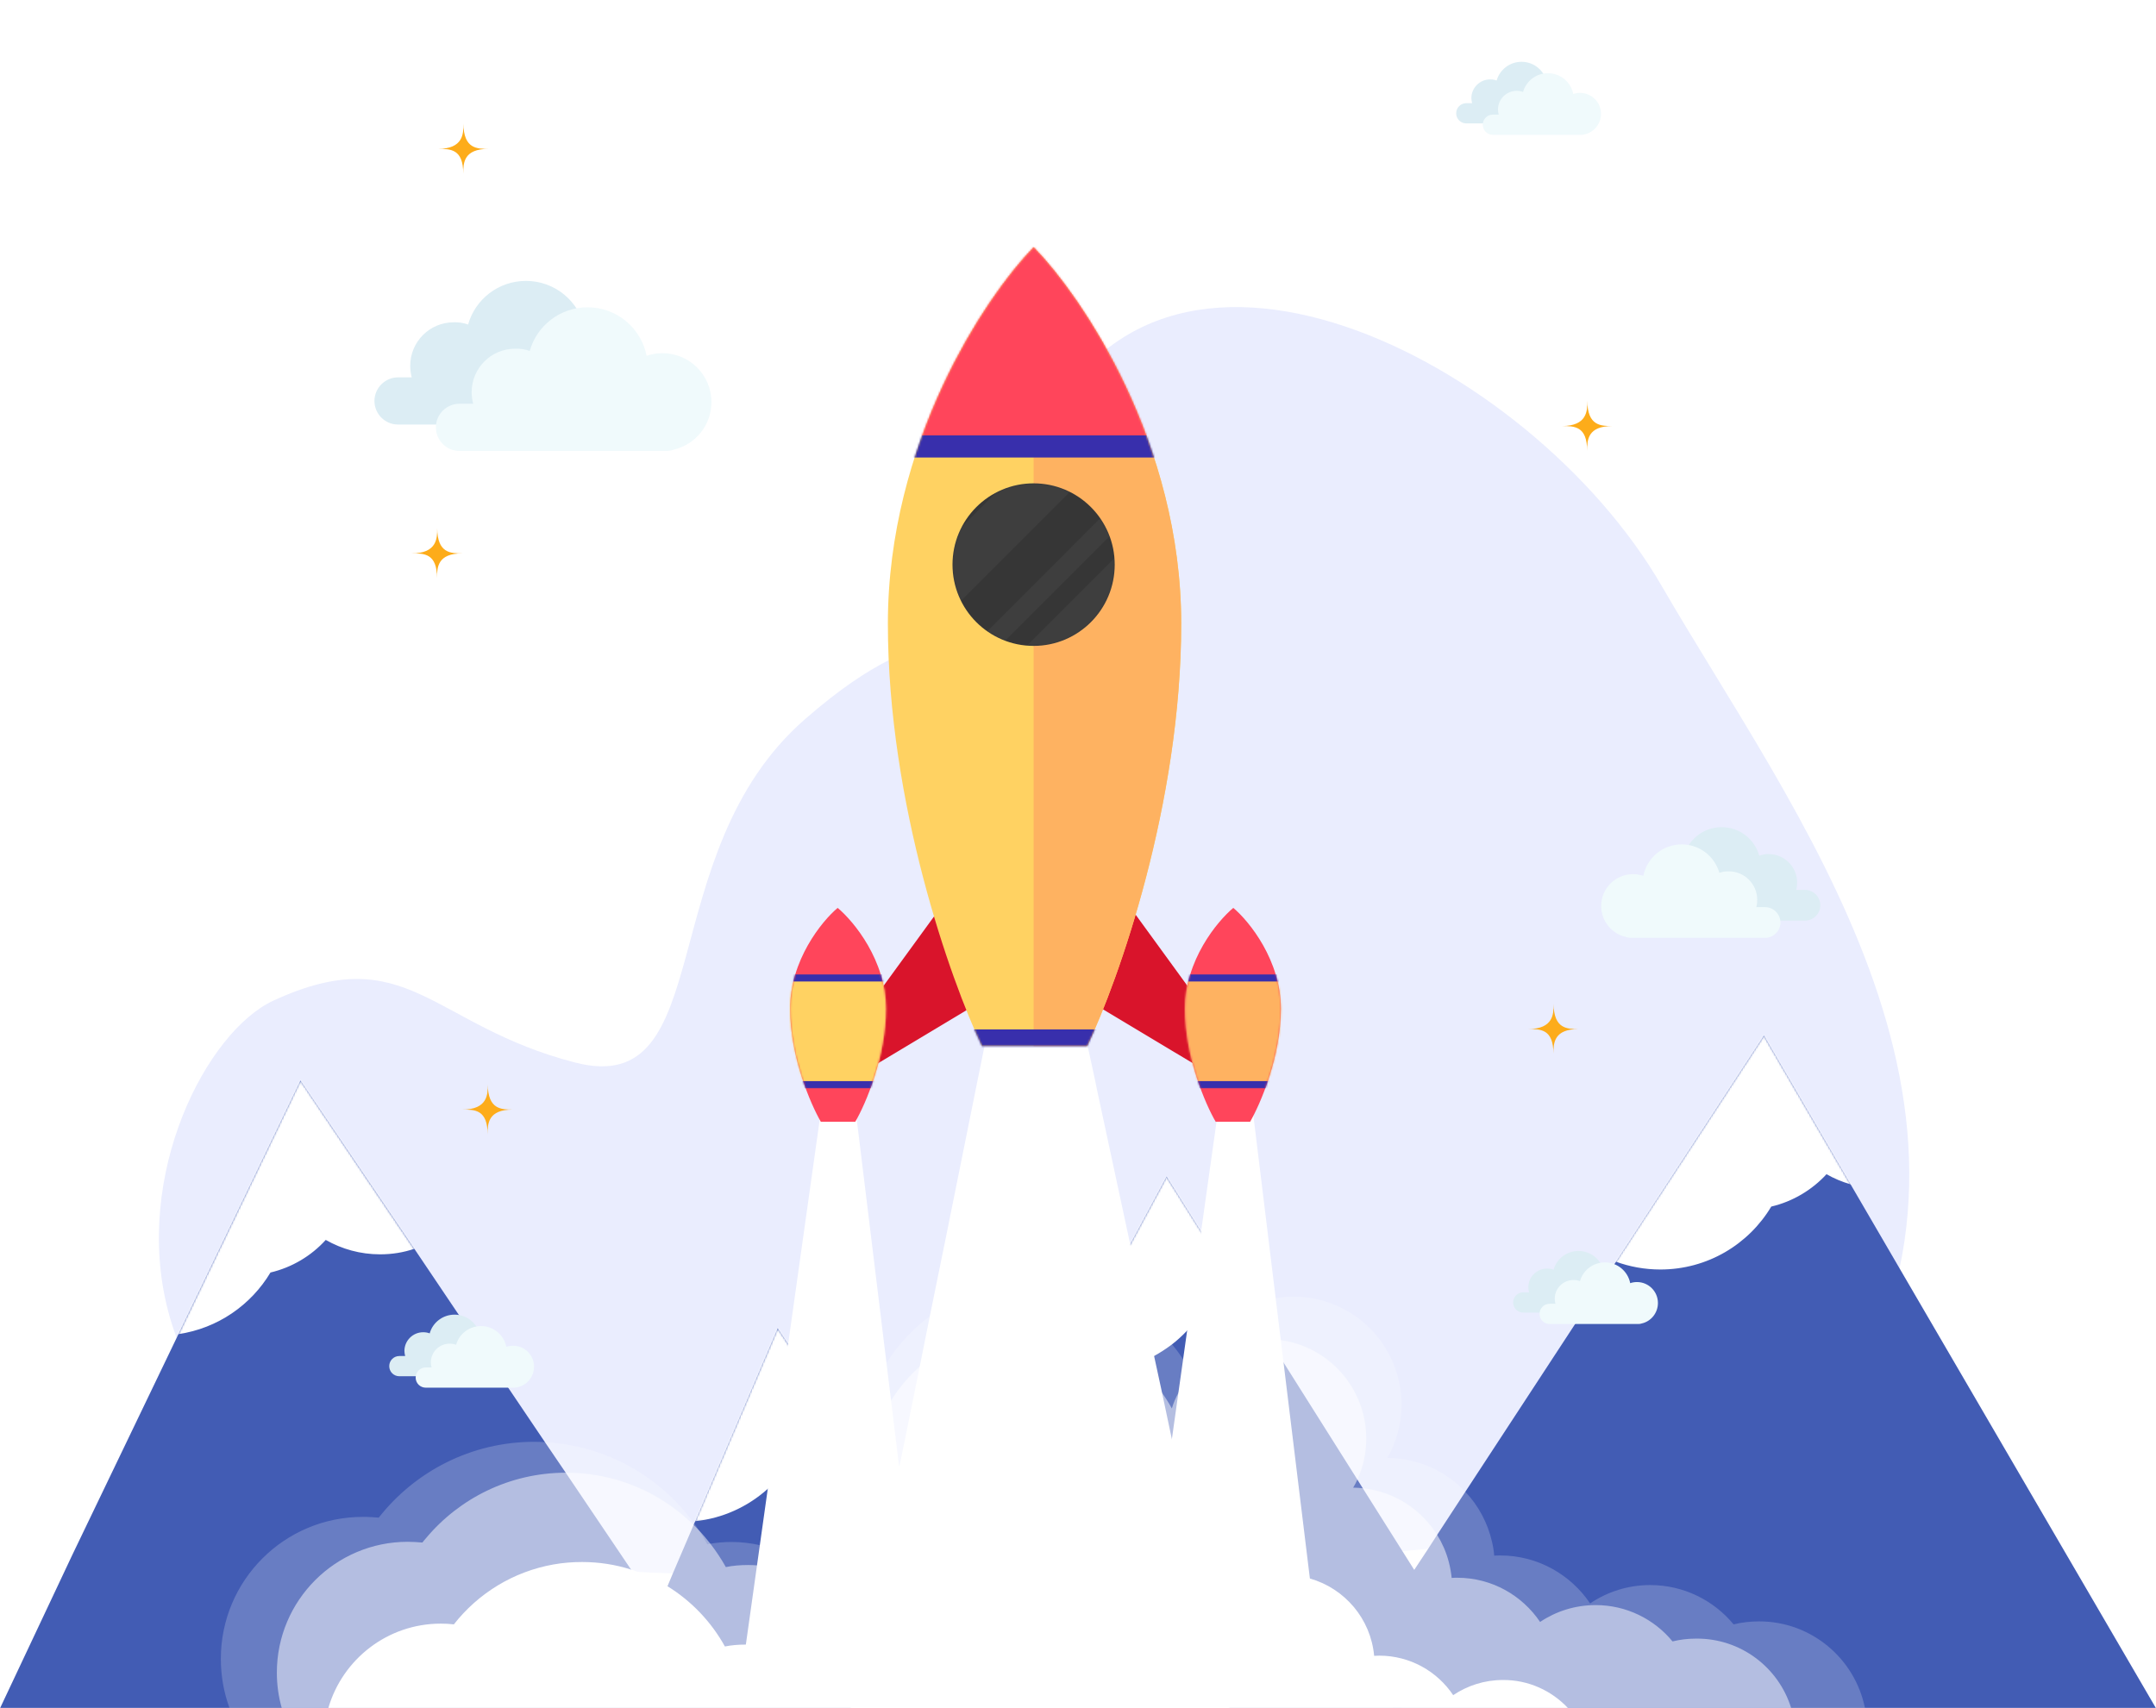 <?xml version="1.0" encoding="utf-8"?>
<!-- Generator: Adobe Illustrator 22.0.1, SVG Export Plug-In . SVG Version: 6.00 Build 0)  -->
<svg version="1.1" id="Layer_1" xmlns="http://www.w3.org/2000/svg" xmlns:xlink="http://www.w3.org/1999/xlink" x="0px" y="0px"
	 viewBox="0 0 1151 912" style="enable-background:new 0 0 1151 912;" xml:space="preserve">
<style type="text/css">
	.st0{fill:#EAEDFE;}
	.st1{fill:#425CB4;}
	.st2{fill:#82B7FB;filter:url(#Adobe_OpacityMaskFilter);}
	.st3{mask:url(#mask0_1_);}
	.st4{fill:#FFFFFF;}
	.st5{fill:#FFFFFF;fill-opacity:0.2;}
	.st6{fill:#FFFFFF;fill-opacity:0.5;}
	.st7{fill:#FFFFFF;stroke:#FFFFFF;}
	.st8{fill:#DCEDF4;}
	.st9{fill:#F0FAFC;}
	.st10{fill:#FDAC1A;}
	.st11{fill:#D9142B;}
	.st12{fill:#FF455B;}
	.st13{fill:#D75720;filter:url(#Adobe_OpacityMaskFilter_1_);}
	.st14{mask:url(#mask1_1_);}
	.st15{fill:#FFD262;}
	.st16{fill:#382FAC;}
	.st17{fill:#D75720;filter:url(#Adobe_OpacityMaskFilter_2_);}
	.st18{mask:url(#mask2_1_);}
	.st19{fill:#FEB261;}
	.st20{fill:#FEFFFB;filter:url(#Adobe_OpacityMaskFilter_3_);}
	.st21{mask:url(#mask3_1_);}
	.st22{fill:#FEFFFB;filter:url(#Adobe_OpacityMaskFilter_4_);}
	.st23{mask:url(#mask4_1_);}
	.st24{fill:#363636;}
	.st25{fill:#FFFFFF;fill-opacity:0.2;filter:url(#Adobe_OpacityMaskFilter_5_);}
	.st26{mask:url(#mask5_1_);}
</style>
<g>
	<path class="st0" d="M382.5,840.5c355.6,0,571.4-20.1,601.2-86.3c96.7-163.7-26.8-320.8-96.7-441.5S616.8,89.5,554.1,236.7
		c-62.6,147.2-47.1,80-124.3,147.3c-82.4,71.8-45.8,203.2-122.7,183.4c-77-19.8-89.5-66.1-161.1-33.1
		C74.5,567.4-11.5,840.5,382.5,840.5z"/>
	<polygon class="st1" points="1150.9,912 0.1,912 38.6,830.3 94.3,714.4 95.2,712.5 160.4,577 221.3,667 245,702.2 250.1,709.8 
		265.9,733.1 271.3,741 291,770.2 302,786.4 336.8,838 337.7,839.2 351.1,859.1 356.4,846.9 359.2,840.2 370.3,814.3 370.5,813.7 
		371.2,812.3 415.2,709.3 420.8,717.8 447.5,758.9 450.7,763.7 457.2,773.6 470,793.4 476.6,803.5 483.9,814.7 500.1,839.7 
		505,847.1 509.1,839.5 549.2,764.9 567.7,730.7 577.8,711.8 589,691.1 603,665.1 622.8,628.3 641.2,657.6 661.9,690.4 666.5,697.8 
		677.3,714.8 685.2,727.5 724.6,790 727.4,794.5 748.7,828.3 755,838.3 762.4,827.1 767.3,819.5 782.2,796.7 840.9,707 844.9,701 
		859.6,678.5 861.9,675 862.7,673.8 941.7,553 988,632.5 1014.1,677.3 	"/>
	<defs>
		<filter id="Adobe_OpacityMaskFilter" filterUnits="userSpaceOnUse" x="16.2" y="517.7" width="1046.6" height="294.9">
			<feColorMatrix  type="matrix" values="1 0 0 0 0  0 1 0 0 0  0 0 1 0 0  0 0 0 1 0"/>
		</filter>
	</defs>
	<mask maskUnits="userSpaceOnUse" x="16.2" y="517.7" width="1046.6" height="294.9" id="mask0_1_">
		<path class="st2" d="M160.4,577L38.6,830.3L0.1,912h1150.7L941.7,553L755,838.3l-132.2-210L505,847.1l-89.8-137.8l-64.1,149.9
			L160.4,577z"/>
	</mask>
	<g class="st3">
		<path class="st4" d="M1004.2,517.7c-2.1,0-4.1,0.1-6.2,0.3c-14.6,1.5-27.5,8.4-36.9,18.6c-8.6-4.9-18.5-7.7-29-7.7
			c-13.3,0-25.6,4.5-35.5,12c-3.3-0.5-6.8-0.8-10.2-0.8c-38.1,0-68.9,30.9-68.9,68.9c0,29.7,18.8,55,45.1,64.7
			c7.4,2.7,15.4,4.2,23.8,4.2c25.2,0,47.2-13.5,59.2-33.6c11.5-2.7,21.8-8.9,29.5-17.3c4,2.3,8.3,4.1,12.8,5.4
			c5.2,1.5,10.6,2.3,16.2,2.3c5.2,0,10.2-0.7,15-1.9c25-6.6,43.5-29.4,43.5-56.6C1062.7,543.9,1036.5,517.7,1004.2,517.7z
			 M260.5,601.5c-0.7-4.2-1.9-8.1-3.4-11.9c-8.7-21.4-29.7-36.6-54.2-36.6c-17,0-32.4,7.3-43.1,18.9c-8.6-4.9-18.5-7.7-29-7.7
			c-6.5,0-12.8,1.1-18.6,3c-6.1,2-11.8,5.1-16.8,8.9c-3.3-0.5-6.8-0.8-10.2-0.8c-38.1,0-68.9,30.8-68.9,68.9s30.8,68.9,68.9,68.9
			c2.9,0,5.8-0.2,8.6-0.5c0.5-0.1,1-0.1,1.5-0.2c20.9-3.1,38.7-15.5,49.1-32.9c11.5-2.7,21.8-8.9,29.5-17.4c8.6,4.9,18.5,7.7,29,7.7
			c6.4,0,12.6-1,18.4-3c23.3-7.7,40.1-29.7,40.1-55.5C261.4,608.1,261.1,604.8,260.5,601.5z M732.5,581.3c-2.3-1.5-4.8-2.8-7.3-3.9
			c-7.3-3.3-15.4-5.1-23.9-5.1c-3.3,0-6.5,0.3-9.6,0.8c-5,0.8-9.8,2.3-14.3,4.3c-0.2,0.1-0.4,0.2-0.6,0.3c-1.1,0.5-2.2,1.1-3.3,1.7
			c-1.2,0.6-2.3,1.3-3.4,2c-4.4,2.8-8.3,6.1-11.8,9.9c-4.9-2.8-10.2-4.9-15.9-6.2c-4.2-1-8.6-1.5-13.2-1.5c-13.3,0-25.6,4.5-35.5,12
			c-1.9-0.3-3.9-0.5-5.8-0.6c-1.5-0.1-2.9-0.1-4.4-0.1c-37.7,0-68.3,30.3-68.9,67.8c-2.7-1.8-5.6-3.5-8.5-4.8
			c-7.4-3.4-15.6-5.3-24.3-5.3c-6,0-11.9,0.9-17.4,2.6c-10,3.1-18.8,8.8-25.7,16.3c-3.4-1.9-6.9-3.5-10.7-4.8c-5.8-1.9-12-3-18.4-3
			c-13.3,0-25.6,4.5-35.5,12c-3.3-0.5-6.7-0.8-10.2-0.8c-38.1,0-68.9,30.9-68.9,68.9c0,9.8,2,19.1,5.7,27.5
			c2.4,5.6,5.6,10.8,9.4,15.5c12.6,15.8,32.1,25.9,53.8,25.9c1.5,0,3,0,4.5-0.2c0.4,0,0.8,0,1.1-0.1c0.5,0,1.1-0.1,1.6-0.1
			c14.8-1.5,28.2-7.8,38.7-17.2c5.2-4.6,9.7-10,13.3-16.1c0.5-0.1,1.1-0.3,1.6-0.4c9.9-2.6,18.8-7.9,25.9-14.9
			c0.7-0.7,1.4-1.4,2-2.1c4.2,2.4,8.8,4.3,13.6,5.7c3.9,1,7.9,1.7,12,2c1.1,0.1,2.3,0.1,3.4,0.1c0.6,0,1.2,0,1.7,0
			c29.5-0.9,53.5-23.5,56.4-52.4c8,6.5,17.4,11.3,27.7,13.7c5.1,1.2,10.4,1.8,15.8,1.8c8.1,0,15.9-1.4,23.2-4c3.1-1.1,6.1-2.5,9-4
			c3.5-1.9,6.8-4,10-6.4c2.9-2.2,5.6-4.7,8.1-7.3c3.4-3.6,6.4-7.6,9-11.9c7-1.6,13.4-4.5,19.2-8.4c3.8-2.5,7.3-5.5,10.4-8.9
			c2.5,1.4,5.1,2.7,7.8,3.7c6.6,2.6,13.7,4,21.2,4c32.3,0,58.5-26.2,58.5-58.5C759.8,609.9,748.9,591.6,732.5,581.3z"/>
	</g>
	<path class="st5" d="M995.6,912H748.4c-0.8-1.7-1.5-3.5-2.1-5.3c-0.9,1.8-1.8,3.6-2.8,5.3H585.5c0,0,0-0.1,0-0.1c0,0,0,0.1,0,0.1
		h-463c-3-8.2-4.6-17-4.6-26.2c0-41.9,33.9-75.8,75.8-75.8c0.6,0,1.3,0,1.9,0c2.2,0.1,4.4,0.2,6.6,0.4
		c19.3-24.6,49.3-40.5,83.1-40.5c2,0,4,0.1,5.9,0.2c3.3,0.2,6.5,0.5,9.7,1c28.1,4.2,52.6,19.4,68.8,41.2c0.3,0.4,0.7,0.9,1,1.3
		c0.7,0.9,1.3,1.8,1.9,2.8c1.8,2.6,3.5,5.4,5,8.2c0.6-0.1,1.2-0.2,1.7-0.3c3.7-0.6,7.5-0.9,11.3-0.9c5.2,0,10.2,0.6,15.1,1.7
		c2,0.4,3.9,1,5.8,1.6c-0.2-2.3-0.3-4.5-0.3-6.9c0-15.4,5.1-29.7,13.6-41.2c6-8.1,13.8-14.9,22.8-19.7c4.5-2.4,9.3-4.4,14.4-5.8
		c2.5-9.1,6.4-17.6,11.3-25.4c6.3-9.9,14.4-18.5,23.8-25.4c15.7-11.5,35-18.4,56-18.4c12.7,0,24.9,2.5,36,7.1
		c8.1,3.3,15.6,7.7,22.4,13.1c5.3,4.1,10.1,8.8,14.3,13.9c2.1,2.5,4.1,5.2,5.9,7.9c1.5,2.2,2.8,4.4,4.1,6.7
		c4.9-15.5,16.2-28.2,30.8-34.9c4.6-2.1,9.4-3.6,14.5-4.5c3.1-0.5,6.3-0.8,9.5-0.8c31.8,0,57.6,25.8,57.6,57.6
		c0,10.4-2.7,20.1-7.5,28.5c16.4,0.1,31.1,7,41.6,18.1c6.9,7.3,11.9,16.5,14.2,26.6c0.6,2.4,1,4.9,1.2,7.5c1.1-0.1,2.2-0.1,3.3-0.1
		c19.9,0,37.5,10.2,47.9,25.6c9.2-6.2,20.2-9.8,32.1-9.8c17.9,0,33.9,8.2,44.5,21c4.4-1.1,9-1.6,13.7-1.6
		C967,865.8,990.3,885.7,995.6,912z"/>
	<path class="st6" d="M956.2,912H150.4c-1.7-6-2.6-12.3-2.6-18.8c0-38.6,31.3-69.9,69.9-69.9c2.6,0,5.2,0.2,7.8,0.4
		c0.6-0.8,1.3-1.6,1.9-2.3c17.8-21.3,44.6-34.9,74.5-35h0.2c2.7,0,5.3,0.1,8,0.3c22.5,1.8,42.8,11.3,58.3,25.8
		c0.6,0.6,1.3,1.2,1.9,1.8c0.7,0.7,1.5,1.4,2.2,2.2c2.4,2.5,4.6,5.1,6.8,7.9c3,3.9,5.8,8.1,8.2,12.4c3.9-0.8,7.9-1.1,12.1-1.1
		c1.6,0,3.2,0.1,4.7,0.2c5.1,0.4,9.9,1.3,14.6,2.8c-0.2-2.1-0.3-4.2-0.3-6.3c0-26.3,15.9-48.9,38.7-58.6c2.6-1.1,5.3-2.1,8.1-2.8
		c0.3-1.2,0.7-2.3,1-3.5c2.3-7,5.4-13.7,9.4-19.8c4.4-7,9.8-13.3,16-18.7c15.4-13.5,35.5-21.8,57.6-21.8c10,0,19.6,1.7,28.5,4.8
		c10.7,3.7,20.5,9.4,28.8,16.7c4.8,4.2,9.1,8.9,12.9,14c2.2,3,4.2,6.1,6,9.4c0.9-3,2.1-5.8,3.6-8.5c8.9-16.9,26.6-28.5,47.1-28.5
		c0.3,0,0.7,0,1,0c2.2,0,4.4,0.2,6.5,0.5c25.8,3.6,45.6,25.8,45.6,52.6c0,7.9-1.7,15.3-4.8,22c-0.7,1.5-1.4,2.9-2.2,4.2
		c1.7,0,3.3,0.1,5,0.3c16.9,1.7,31.4,11.3,39.9,25c1.3,2.1,2.5,4.4,3.5,6.7c2.2,5,3.6,10.5,4.2,16.2c1-0.1,2-0.1,3-0.1
		c18.4,0,34.6,9.4,44.2,23.6c8.5-5.7,18.7-9,29.7-9c16.5,0,31.3,7.6,41,19.4c4-1,8.3-1.5,12.6-1.5
		C929.3,874.8,949.5,890.4,956.2,912z"/>
	<path class="st4" d="M837,912H175.3c7.6-26,31.6-45,60-45c2.4,0,4.7,0.1,7,0.4c12.9-16.5,31.7-28.2,53.2-32
		c5-0.9,10.1-1.3,15.3-1.3c9.1,0,17.8,1.4,26,4c1.5,0.4,2.9,0.9,4.3,1.5c5.4,2,10.5,4.5,15.2,7.4c12.8,7.9,23.4,19,30.7,32.2
		c3.5-0.7,7.1-1,10.8-1h0.4c5.9,0,11.5,1,16.9,2.7c-0.2-1.9-0.3-3.8-0.3-5.7c0-13,4.4-25,11.7-34.6c7.5-9.8,18-17,30.1-20.4
		c2.7-9.8,7.3-18.8,13.3-26.6c3-3.9,6.3-7.4,10-10.7c0.3-0.3,0.6-0.6,1-0.8c13.7-11.8,31.4-18.9,50.9-18.9c6,0,11.8,0.7,17.4,1.9
		c21.8,5,40.2,19.1,50.8,38.2c4-12.5,13-22.8,24.7-28.5c0.5-0.2,1-0.5,1.6-0.7c5.8-2.5,12.2-4,19-4c26.2,0,47.5,21.3,47.5,47.5
		c0,5.3-0.9,10.5-2.5,15.3c-1,2.9-2.2,5.6-3.7,8.2c4.4,0,8.7,0.7,12.7,1.8c18.6,5.3,32.5,21.5,34.3,41.3c0.9,0,1.8-0.1,2.7-0.1
		c16.5,0,31,8.4,39.5,21.1c7.6-5.1,16.7-8.1,26.5-8.1C816,897,828.3,902.8,837,912z"/>
	<polygon class="st7" points="655.9,912 454.6,912 459.5,888 469.2,840.1 476.6,803.5 480.3,785.2 480.9,781.9 483.5,769.3 
		491.7,728.8 497,702.4 506.1,657.7 521.5,581.3 522.3,577.3 525.5,561.6 526.1,558.6 527.3,552.5 578.8,552.5 580.1,558.6 
		580.8,561.6 584.2,577.3 585,581.3 587.9,594.8 603,665.1 611.3,704.1 615.7,724.5 619.6,742.5 625.4,769.9 626.3,774 639.5,835.6 
		650.8,888 	"/>
	<path class="st4" d="M396.8,888l41.5-295h18.5l36,295H396.8z"/>
	<path class="st4" d="M608.8,888l41.5-295h18.5l36,295H608.8z"/>
	<path class="st8" d="M249.9,173.3c3.8-13.5,16.2-23.3,30.9-23.3c15.6,0,28.6,11.1,31.5,25.9c2.7-0.9,5.5-1.4,8.5-1.4
		c14.4,0,26.1,11.7,26.1,26.1c0,12.4-8.6,22.7-20.1,25.4c-1.3,0.4-2.7,0.7-4.1,0.7H212.5c-7,0-12.6-5.7-12.6-12.6
		s5.7-12.6,12.6-12.6h7.3c-0.5-2-0.8-4.1-0.8-6.2c0-12.8,10.4-23.2,23.2-23.2C244.8,172,247.5,172.4,249.9,173.3z"/>
	<path class="st9" d="M282.8,187.4c3.8-13.5,16.2-23.3,30.9-23.3c15.6,0,28.6,11.1,31.5,25.9c2.7-0.9,5.5-1.4,8.5-1.4
		c14.4,0,26.1,11.7,26.1,26.1c0,12.4-8.6,22.7-20.1,25.4c-1.3,0.5-2.7,0.7-4.1,0.7H245.3c-7,0-12.6-5.7-12.6-12.6
		c0-7,5.7-12.6,12.6-12.6h7.3c-0.5-2-0.8-4.1-0.8-6.2c0-12.8,10.4-23.2,23.2-23.2C277.7,186.1,280.4,186.5,282.8,187.4z"/>
	<path class="st8" d="M799,43c1.6-5.8,7-10,13.3-10c6.7,0,12.3,4.8,13.5,11.1c1.1-0.4,2.4-0.6,3.6-0.6c6.2,0,11.2,5,11.2,11.2
		c0,5.3-3.7,9.8-8.6,10.9c-0.6,0.2-1.2,0.3-1.8,0.3h-47.4c-3,0-5.4-2.4-5.4-5.4c0-3,2.4-5.4,5.4-5.4h3.1c-0.2-0.9-0.4-1.7-0.4-2.7
		c0-5.5,4.5-10,10-10C796.8,42.4,798,42.6,799,43z"/>
	<path class="st9" d="M813.1,49.1c1.6-5.8,7-10,13.3-10c6.7,0,12.3,4.8,13.5,11.1c1.1-0.4,2.4-0.6,3.6-0.6c6.2,0,11.2,5,11.2,11.2
		c0,5.3-3.7,9.8-8.6,10.9c-0.6,0.2-1.2,0.3-1.8,0.3H797c-3,0-5.4-2.4-5.4-5.4s2.4-5.4,5.4-5.4h3.1c-0.2-0.9-0.4-1.7-0.4-2.7
		c0-5.5,4.5-10,10-10C810.9,48.5,812.1,48.7,813.1,49.1z"/>
	<path class="st8" d="M829.4,678c1.6-5.8,7-10,13.3-10c6.7,0,12.3,4.8,13.5,11.1c1.1-0.4,2.4-0.6,3.6-0.6c6.2,0,11.2,5,11.2,11.2
		c0,5.3-3.7,9.8-8.6,10.9c-0.6,0.2-1.2,0.3-1.8,0.3h-47.4c-3,0-5.4-2.4-5.4-5.4s2.4-5.4,5.4-5.4h3.1c-0.2-0.9-0.4-1.7-0.4-2.7
		c0-5.5,4.5-10,10-10C827.2,677.4,828.3,677.6,829.4,678z"/>
	<path class="st9" d="M843.5,684.1c1.6-5.8,7-10,13.3-10c6.7,0,12.3,4.8,13.5,11.1c1.1-0.4,2.4-0.6,3.6-0.6c6.2,0,11.2,5,11.2,11.2
		c0,5.3-3.7,9.8-8.6,10.9c-0.6,0.2-1.2,0.3-1.8,0.3h-47.4c-3,0-5.4-2.4-5.4-5.4s2.4-5.4,5.4-5.4h3.1c-0.2-0.9-0.4-1.7-0.4-2.7
		c0-5.5,4.5-10,10-10C841.3,683.5,842.4,683.7,843.5,684.1z"/>
	<path class="st8" d="M229.4,712c1.6-5.8,7-10,13.3-10c6.7,0,12.3,4.8,13.5,11.1c1.1-0.4,2.4-0.6,3.6-0.6c6.2,0,11.2,5,11.2,11.2
		c0,5.3-3.7,9.8-8.6,10.9c-0.6,0.2-1.2,0.3-1.8,0.3h-47.4c-3,0-5.4-2.4-5.4-5.4s2.4-5.4,5.4-5.4h3.1c-0.2-0.9-0.4-1.7-0.4-2.7
		c0-5.5,4.5-10,10-10C227.2,711.4,228.3,711.6,229.4,712z"/>
	<path class="st9" d="M243.5,718.1c1.6-5.8,7-10,13.3-10c6.7,0,12.3,4.8,13.5,11.1c1.1-0.4,2.4-0.6,3.6-0.6c6.2,0,11.2,5,11.2,11.2
		c0,5.3-3.7,9.8-8.6,10.9c-0.6,0.2-1.2,0.3-1.8,0.3h-47.4c-3,0-5.4-2.4-5.4-5.4s2.4-5.4,5.4-5.4h3.1c-0.2-0.9-0.4-1.7-0.4-2.7
		c0-5.5,4.5-10,10-10C241.3,717.5,242.4,717.7,243.5,718.1z"/>
	<g>
		<path class="st10" d="M847.3,240.7c0-13.2-6.8-13.2-13.5-13.2c13.6,0,13.6-8.3,13.6-13.1V214c0.1,13.5,7.3,13.5,13.4,13.5
			C847.6,227.5,847.3,234.9,847.3,240.7c0,0.1,0,0.2,0,0.3C847.3,240.9,847.3,240.8,847.3,240.7z"/>
	</g>
	<g>
		<path class="st10" d="M260.3,605.7c0-13.2-6.8-13.2-13.5-13.2c13.6,0,13.6-8.3,13.6-13.1V579c0.1,13.5,7.3,13.5,13.4,13.5
			C260.6,592.5,260.3,599.9,260.3,605.7c0,0.1,0,0.2,0,0.3C260.3,605.9,260.3,605.8,260.3,605.7z"/>
	</g>
	<g>
		<path class="st10" d="M247.3,92.7c0-13.2-6.8-13.2-13.5-13.2c13.6,0,13.6-8.3,13.6-13.1V66c0.1,13.5,7.3,13.5,13.4,13.5
			C247.6,79.5,247.3,86.9,247.3,92.7c0,0.1,0,0.2,0,0.3C247.3,92.9,247.3,92.8,247.3,92.7z"/>
	</g>
	<g>
		<path class="st10" d="M829.3,562.7c0-13.2-6.8-13.2-13.5-13.2c13.6,0,13.6-8.3,13.6-13.1V536c0.1,13.5,7.3,13.5,13.4,13.5
			C829.6,549.5,829.3,556.9,829.3,562.7c0,0.1,0,0.2,0,0.3C829.3,562.9,829.3,562.8,829.3,562.7z"/>
	</g>
	<g>
		<path class="st10" d="M233.3,308.7c0-13.2-6.8-13.2-13.5-13.2c13.6,0,13.6-8.3,13.6-13.1V282c0.1,13.5,7.3,13.5,13.4,13.5
			C233.6,295.5,233.3,302.9,233.3,308.7c0,0.1,0,0.2,0,0.3C233.3,308.9,233.3,308.8,233.3,308.7z"/>
	</g>
	<path class="st8" d="M939.2,456.9c-2.5-8.8-10.5-15.2-20.1-15.2c-10.1,0-18.6,7.2-20.5,16.8c-1.7-0.6-3.6-0.9-5.5-0.9
		c-9.4,0-17,7.6-17,17c0,8,5.6,14.8,13.1,16.5c0.8,0.3,1.8,0.5,2.7,0.5h71.7c4.5,0,8.2-3.7,8.2-8.2c0-4.5-3.7-8.2-8.2-8.2h-4.7
		c0.4-1.3,0.5-2.6,0.5-4c0-8.3-6.8-15.1-15.1-15.1C942.5,456,940.8,456.4,939.2,456.9z"/>
	<path class="st9" d="M917.9,466.1c-2.5-8.8-10.5-15.2-20.1-15.2c-10.1,0-18.6,7.2-20.5,16.8c-1.7-0.6-3.6-0.9-5.5-0.9
		c-9.4,0-17,7.6-17,17c0,8,5.6,14.8,13.1,16.5c0.8,0.3,1.8,0.5,2.7,0.5h71.7c4.5,0,8.2-3.7,8.2-8.2s-3.7-8.2-8.2-8.2h-4.7
		c0.4-1.3,0.5-2.6,0.5-4c0-8.3-6.8-15.1-15.1-15.1C921.2,465.2,919.5,465.5,917.9,466.1z"/>
	<path class="st11" d="M453.3,551.7l50.2-69l36.4,42.4l-83.7,50.2L453.3,551.7z"/>
	<path class="st12" d="M447.6,599h9c5.5-9.4,16.4-34.7,16.4-60.4c0-25.8-17.2-46.6-25.8-53.8v0.2v-0.2c-8.6,7.2-25.4,28.1-25.4,53.8
		c0,25.8,11,51,16.4,60.4L447.6,599L447.6,599z"/>
	<defs>
		<filter id="Adobe_OpacityMaskFilter_1_" filterUnits="userSpaceOnUse" x="366.7" y="520.2" width="163.5" height="61.1">
			<feColorMatrix  type="matrix" values="1 0 0 0 0  0 1 0 0 0  0 0 1 0 0  0 0 0 1 0"/>
		</filter>
	</defs>
	<mask maskUnits="userSpaceOnUse" x="366.7" y="520.2" width="163.5" height="61.1" id="mask1_1_">
		<path class="st13" d="M447.6,599h9c5.5-9.4,16.4-34.7,16.4-60.4c0-25.8-17.2-46.6-25.8-53.8v0.2v-0.2
			c-8.6,7.2-25.4,28.1-25.4,53.8c0,25.8,11,51,16.4,60.4L447.6,599L447.6,599z"/>
	</mask>
	<g class="st14">
		<rect x="413.9" y="520.2" class="st15" width="68.9" height="59.1"/>
		<rect x="366.7" y="520.2" class="st16" width="163.5" height="3.9"/>
		<rect x="366.7" y="577.3" class="st16" width="163.5" height="3.9"/>
	</g>
	<path class="st11" d="M652.3,551.7l-50.2-69l-36.4,42.4l83.7,50.2L652.3,551.7z"/>
	<path class="st12" d="M658,599h-9c-5.5-9.4-16.4-34.7-16.4-60.4c0-25.8,17.2-46.6,25.8-53.8v0v0c8.6,7.2,25.4,28.1,25.4,53.8
		c0,25.8-11,51-16.4,60.4H658L658,599z"/>
	<defs>
		<filter id="Adobe_OpacityMaskFilter_2_" filterUnits="userSpaceOnUse" x="575.5" y="520.2" width="163.5" height="61.1">
			<feColorMatrix  type="matrix" values="1 0 0 0 0  0 1 0 0 0  0 0 1 0 0  0 0 0 1 0"/>
		</filter>
	</defs>
	<mask maskUnits="userSpaceOnUse" x="575.5" y="520.2" width="163.5" height="61.1" id="mask2_1_">
		<path class="st17" d="M658,599h-9c-5.5-9.4-16.4-34.7-16.4-60.4c0-25.8,17.2-46.6,25.8-53.8v0v0c8.6,7.2,25.4,28.1,25.4,53.8
			c0,25.8-11,51-16.4,60.4H658L658,599z"/>
	</mask>
	<g class="st18">
		<rect x="622.8" y="520.2" class="st19" width="68.9" height="59.1"/>
		<rect x="575.5" y="520.2" class="st16" width="163.5" height="3.9"/>
		<rect x="575.5" y="577.3" class="st16" width="163.5" height="3.9"/>
	</g>
	<path class="st15" d="M551.8,558.6h-27.6C507.5,523.5,474,429.1,474,333c0-96.2,51.5-174.1,77.8-201v0c0,0,0,0,0,0c0,0,0,0,0,0v0
		c26.3,26.9,78.8,104.8,78.8,201c0,96.2-33.5,190.5-50.2,225.6h-27.6H551.8z"/>
	<path class="st19" d="M580.4,558.6h-28.6V132c26.3,26.9,78.8,104.8,78.8,201C630.6,429.1,597.1,523.5,580.4,558.6z"/>
	<defs>
		<filter id="Adobe_OpacityMaskFilter_3_" filterUnits="userSpaceOnUse" x="471.1" y="118.2" width="165.5" height="443.4">
			<feColorMatrix  type="matrix" values="1 0 0 0 0  0 1 0 0 0  0 0 1 0 0  0 0 0 1 0"/>
		</filter>
	</defs>
	<mask maskUnits="userSpaceOnUse" x="471.1" y="118.2" width="165.5" height="443.4" id="mask3_1_">
		<path class="st20" d="M551.8,558.6h-27.6C507.5,523.5,474,429.1,474,333c0-96.2,51.5-174.1,77.8-201v0c0,0,0,0,0,0c0,0,0,0,0,0v0
			c26.3,26.9,78.8,104.8,78.8,201c0,96.2-33.5,190.5-50.2,225.6h-27.6H551.8z"/>
	</mask>
	<g class="st21">
		<rect x="473" y="118.2" class="st12" width="163.5" height="116.3"/>
		<rect x="471.1" y="232.5" class="st16" width="163.5" height="11.8"/>
		<rect x="471.1" y="549.7" class="st16" width="163.5" height="11.8"/>
	</g>
	<defs>
		<filter id="Adobe_OpacityMaskFilter_4_" filterUnits="userSpaceOnUse" x="480.3" y="224.2" width="163.2" height="161.1">
			<feColorMatrix  type="matrix" values="1 0 0 0 0  0 1 0 0 0  0 0 1 0 0  0 0 0 1 0"/>
		</filter>
	</defs>
	<mask maskUnits="userSpaceOnUse" x="480.3" y="224.2" width="163.2" height="161.1" id="mask4_1_">
		<path class="st22" d="M551.8,558.6h-27.6C507.5,523.5,474,429.1,474,333c0-96.2,51.5-174.1,77.8-201v0c0,0,0,0,0,0c0,0,0,0,0,0v0
			c26.3,26.9,78.8,104.8,78.8,201c0,96.2-33.5,190.5-50.2,225.6h-27.6H551.8z"/>
	</mask>
	<g class="st23">
		<ellipse class="st24" cx="551.8" cy="301.5" rx="43.3" ry="43.4"/>
		<defs>
			<filter id="Adobe_OpacityMaskFilter_5_" filterUnits="userSpaceOnUse" x="480.3" y="224.2" width="163.2" height="161.1">
				<feColorMatrix  type="matrix" values="1 0 0 0 0  0 1 0 0 0  0 0 1 0 0  0 0 0 1 0"/>
			</filter>
		</defs>
		<mask maskUnits="userSpaceOnUse" x="480.3" y="224.2" width="163.2" height="161.1" id="mask5_1_">
			<ellipse class="st25" cx="551.8" cy="301.5" rx="43.3" ry="43.4"/>
		</mask>
		<g class="st26">
			<path class="st5" d="M570.6,224.2l19.5,19.5L499.8,334l-19.5-19.5L570.6,224.2z"/>
			<path class="st5" d="M611.8,252.3l-98.2,98.3l5.8,8.7l99.7-99.7L611.8,252.3z"/>
			<path class="st5" d="M623.3,269.7l-94.6,94.6l19.5,21l95.3-95.4L623.3,269.7z"/>
		</g>
	</g>
</g>
</svg>
